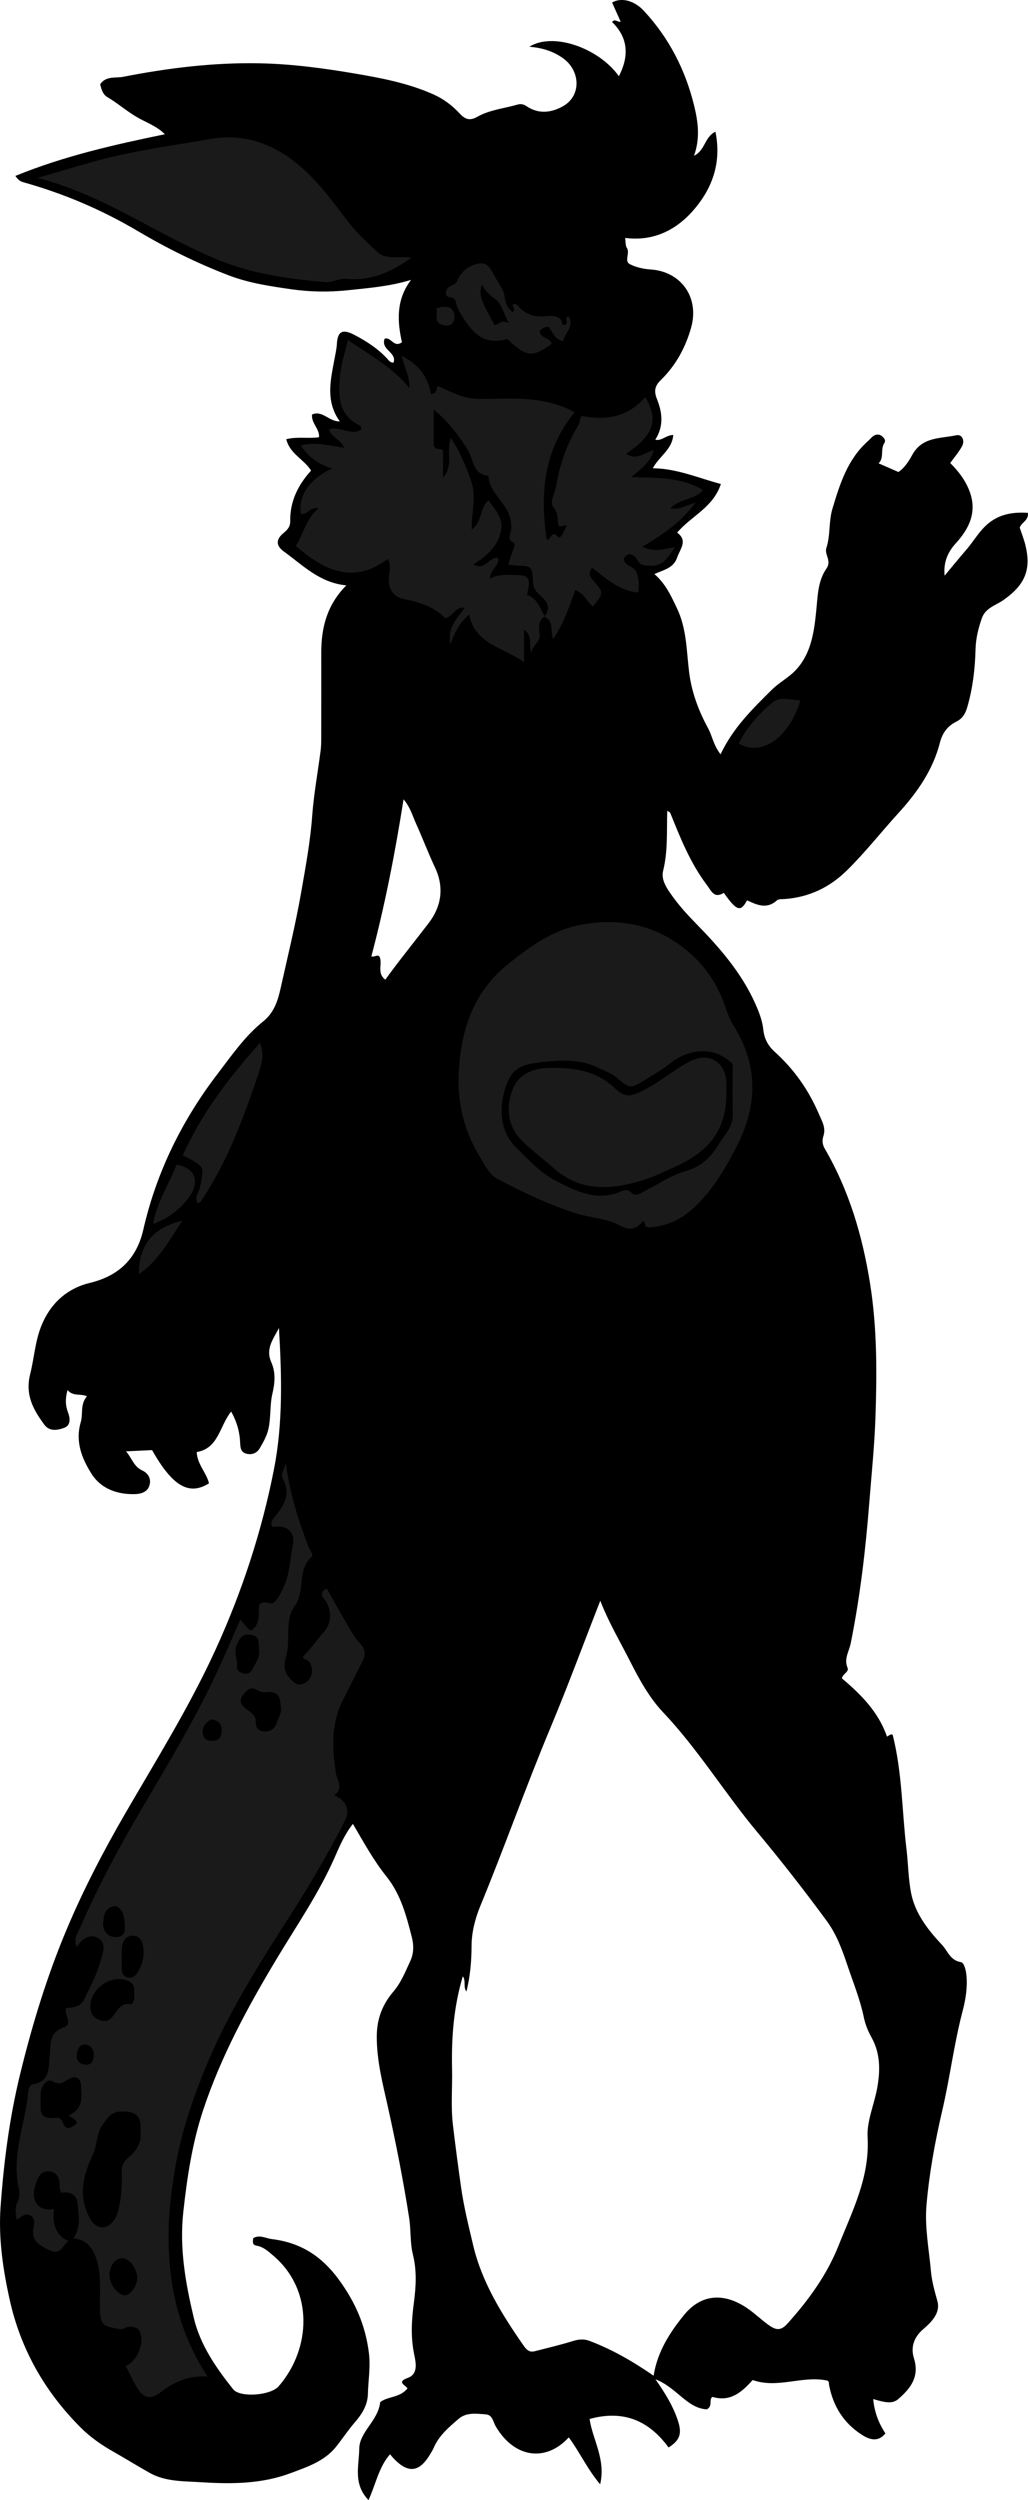 <?xml version="1.0" encoding="utf-8"?>
<!-- Generator: Adobe Illustrator 24.1.1, SVG Export Plug-In . SVG Version: 6.00 Build 0)  -->
<svg version="1.1" id="Layer_1" xmlns="http://www.w3.org/2000/svg" xmlns:xlink="http://www.w3.org/1999/xlink" x="0px" y="0px"
	 viewBox="0 0 329.78 801.94" style="enable-background:new 0 0 329.78 801.94;" xml:space="preserve">
<style type="text/css">
	.st0{fill:#1A1A1A;}
</style>
<g>
	<path d="M241.46,763.41c-3.45,3.8-7.05,7.14-12.92,5.41c-1.22,0.83,0.21,2.91-1.78,4c-6.37-0.33-9.61-6.98-16.49-9.65
		c3.28,4.69,5.56,8.53,7.05,12.82c1.53,4.39,1.01,6.62-2.85,9.06c-6.25-8.59-14.43-12.15-25.33-9.15c0.95,6.64,5.27,12.9,3.39,20.96
		c-4.19-4.96-6.59-10.41-10.07-15.05c-7.39,8.04-17.44,6.61-23.41-3.5c-0.87-1.48-1.01-3.75-3.28-3.9c-2.95-0.2-6.12-0.69-8.59,1.41
		c-3.2,2.73-6.47,5.48-8.14,9.55c-0.19,0.45-0.48,0.86-0.72,1.29c-3.26,5.73-7.07,8.02-13.2,0.57c-3.59,4.09-4.52,9.44-6.9,14.7
		c-5.05-5.22-3.02-11.12-2.98-16.41c0.04-5.53,6.07-8.97,6.72-15c2.25-1.87,6.4-1.39,8.76-4.43c-0.79-1.19-3.61-2.01,0.17-3.4
		c3.32-1.21,2.52-4.9,1.98-7.5c-1.16-5.6-0.84-11.02-0.09-16.65c0.67-5.03,0.96-10.28-0.31-15.35c-0.97-3.86-0.6-7.82-1.21-11.74
		c-1.86-11.94-4.19-23.75-6.8-35.54c-1.66-7.47-3.63-14.9-3.59-22.77c0.03-5.74,1.89-10.29,5.35-14.35
		c2.52-2.96,3.86-6.48,5.43-9.85c1.02-2.2,1.17-4.8,0.49-7.47c-1.77-6.98-3.57-13.84-8.21-19.63c-4.08-5.09-7.21-10.83-10.72-16.81
		c-2.72,3.44-4.28,7.2-5.88,10.83c-5.02,11.4-12.06,21.6-18.43,32.21c-9.35,15.55-18.01,31.49-23.73,48.77
		c-3.49,10.54-5.14,21.49-6.36,32.61c-1.29,11.75,0.71,22.83,3.34,33.96c2.06,8.74,7.15,16.05,12.64,22.96
		c2.19,2.76,12.01,2.02,14.58-0.93c10.41-11.92,11.38-30.77-1.66-41.89c-1.58-1.35-3.18-2.86-5.39-3.23
		c-1.5-0.25-1.19-1.3-1.09-2.42c2.06-1.21,3.98,0.06,6.02,0.31c9.14,1.11,15.91,5.43,21.41,12.94c5.28,7.22,8.59,14.67,9.69,23.63
		c0.56,4.56-0.23,8.76-0.33,13.12c-0.08,3.58-1.96,6.53-4.22,9.12c-2.15,2.48-3.94,5.22-5.97,7.77c-3.73,4.69-9.31,6.51-14.66,8.51
		c-9.16,3.43-18.77,3.51-28.31,2.91c-5.65-0.36-11.7-0.13-16.76-2.97c-4.01-2.25-7.95-4.69-11.97-6.98
		c-3.68-2.09-7.2-4.56-10.23-7.59c-11.51-11.49-19.26-25.11-22.79-41c-2.18-9.82-3.64-19.83-2.92-29.86
		c1.01-14.19,2.82-28.31,6.19-42.19c3.85-15.84,8.58-31.42,14.87-46.43c5.43-12.95,11.92-25.42,18.98-37.6
		c9.99-17.23,20.55-34.16,28.86-52.33c8.51-18.59,14.86-37.91,18.79-57.93c2.94-14.94,2.49-30.16,1.61-45.38
		c-1.72,3.45-4.41,6.57-2.47,10.97c1.43,3.25,1.21,6.56,0.37,10.1c-0.86,3.62-0.44,7.5-1.26,11.24c-0.51,2.33-1.64,4.27-2.77,6.23
		c-0.89,1.54-2.43,2.26-4.27,1.81c-1.84-0.45-1.98-1.89-2.05-3.5c-0.14-3.28-0.88-6.42-2.89-10.03
		c-3.73,4.63-4.03,11.83-11.04,12.98c0.15,3.96,3.14,6.61,3.93,10.04c-6.43,4.04-11.71,0.9-18.26-10.66
		c-2.63,0.13-5.23,0.25-8.35,0.4c1.89,2.17,2.43,4.85,5.18,6.12c1.67,0.77,2.88,2.31,2.42,4.47c-0.52,2.44-2.76,3.05-4.52,3.12
		c-5.7,0.22-11.03-1.61-14.12-6.47c-3.12-4.91-5.33-10.36-3.47-16.66c0.77-2.6-0.26-5.67,1.97-8.25c-2.09-0.94-4.43,0.14-6.23-1.99
		c-0.78,2.9-0.69,4.96,0.19,7.26c0.59,1.52,0.99,4.01-1.19,4.83c-2.1,0.79-4.73,1.31-6.41-0.95c-3.56-4.79-6.25-9.59-4.57-16.26
		c1.26-5.01,1.58-10.34,3.48-15.21c2.81-7.22,8.16-12.23,15.6-14.02c9.48-2.28,15.11-7.88,17.22-17.14
		c4.22-18.44,12.43-35.05,23.83-49.95c4.47-5.84,8.74-12.09,14.58-16.77c3.49-2.8,4.72-6.58,5.61-10.6
		c2.3-10.33,4.84-20.62,6.65-31.04c1.4-8.05,2.9-16.1,3.5-24.3c0.51-7,1.8-13.95,2.7-20.93c0.17-1.31,0.2-2.65,0.2-3.97
		c0.02-9.17,0.01-18.33,0.01-27.5c0-7.94,1.78-15.26,8.04-21.56c-8.54-0.8-13.91-6.44-20-10.83c-2.69-1.94-2.61-3.96-0.06-6.03
		c1.16-0.94,2.09-1.98,2.06-3.74c-0.11-6.36,2.54-11.65,6.69-16.21c-2.21-3.61-6.82-5.33-7.96-10.08c3.69-0.89,7.03-0.12,10.5-0.62
		c0.29-2.65-2.52-4.44-2.23-7.29c3.36-1.48,5.42,2.33,8.91,2.21c-4.7-6.53-2.93-13.36-1.7-20.04c0.29-1.6,0.67-3.18,0.76-4.82
		c0.22-3.97,1.76-4.88,5.44-2.98c3.94,2.04,7.67,4.42,10.71,7.73c0.54,0.58,1.03,1.34,2.02,1.25c1.19-3.3-4.2-4.06-2.85-7.67
		c2.06-0.7,2.96,3.08,5.55,1.12c-1.5-6.66-1.93-13.61,2.93-19.99c-6.83,2.1-13.74,2.64-20.56,3.35c-5.87,0.61-11.82,0.52-17.82-0.33
		c-6.82-0.98-13.59-1.98-20.02-4.43c-10.19-3.89-19.93-8.72-29.34-14.28C32.61,67.26,20.36,62.06,7.46,58.45
		c-0.87-0.24-1.5-0.6-2.53-2.02c15.51-6.35,31.52-9.98,47.96-13.37c-2.67-2.7-6.15-3.81-9.14-5.59c-3.25-1.92-6.07-4.42-9.31-6.32
		c-1.52-0.89-1.91-2.57-2.31-4.1c1.83-2.78,4.96-1.95,7.3-2.4c14.38-2.81,28.87-4.62,43.63-4.35c10.43,0.19,20.67,1.57,30.86,3.3
		c8.46,1.44,16.93,3.06,24.95,6.6c3.48,1.54,6.2,3.63,8.65,6.26c1.73,1.86,3.22,2.35,5.58,1.01c4.01-2.27,8.67-2.68,13.03-3.95
		c0.89-0.26,1.84-0.11,2.79,0.54c3.94,2.71,8.23,2.05,11.89-0.11c5.71-3.37,5.4-11.32-0.26-15.32c-3.09-2.18-6.6-3.31-10.74-3.63
		c7.59-4.79,22.26,0.37,28.73,9.45c3.16-6.12,3.22-12.18-2.19-17.38c0.95-1.2,1.58,0.07,2.76-0.1c-0.94-2.11-1.84-4.13-2.75-6.16
		c2.93-1.72,7.1-0.65,10.13,2.6c8.08,8.67,13.33,18.9,16.15,30.32c1.28,5.2,2.05,10.58-0.01,16.24c3.64-1.75,3.35-6.05,6.88-7.72
		c1.93,9.45-0.72,17.51-6.39,24.39c-5.69,6.91-13.15,10.88-22.58,9.68c0.2,1.3,0.07,2.44,0.55,3.18c1.13,1.71-1,4.25,1.01,5.26
		c1.96,0.98,4.26,1.52,6.57,1.67c9.92,0.65,15.77,9.06,13.02,18.73c-1.81,6.39-4.93,12.09-9.7,16.74c-1.94,1.89-2.27,3.53-1.23,6.13
		c1.66,4.16,2.3,8.56-0.55,13.02c2.15,0.45,3.34-1.46,5.77-1.54c-0.33,4.68-4.52,6.83-6.56,10.69c7.7,0.07,14.46,3.08,21.84,5.05
		c-2.51,7.58-9.45,10.21-14.03,15.59c3.53,2.61,0.94,5.23-0.02,8.04c-1.18,3.44-4.43,3.93-7.28,5.26c3.59,3.08,5.33,6.97,7.22,10.93
		c3.15,6.56,3.06,13.56,3.91,20.47c0.79,6.39,3.01,12.39,6.07,18.01c1.37,2.53,1.77,5.54,4.03,8.4
		c3.98-8.46,10.19-14.51,16.36-20.63c1.67-1.65,3.58-2.89,5.4-4.28c6.98-5.32,8.14-13.28,8.92-21.04c0.49-4.8,0.49-9.63,3.29-13.64
		c1.75-2.52-0.72-4.48-0.04-6.57c1.35-4.11,0.72-8.48,1.94-12.57c2.4-8,4.88-15.98,11.47-21.79c0.62-0.55,1.14-1.26,1.83-1.68
		c0.91-0.55,1.92-0.49,2.75,0.28c0.62,0.58,1.17,1.25,0.59,2.14c-1.32,2.02,0.06,4.62-1.82,6.45c2.27,0.99,4.19,1.83,6.35,2.78
		c2.01-1.31,3.39-3.57,4.47-5.53c3.23-5.84,9.08-5.16,14.12-6.26c1.84-0.4,2.82,1.71,1.82,3.54c-1,1.84-2.41,3.46-3.78,5.37
		c2.65,2.63,4.81,5.47,6.13,8.88c2.61,6.7,0.05,12.05-4.37,16.9c-2.57,2.82-3.97,6.07-3.56,10.35c2.34-2.8,4.64-5.63,7.02-8.39
		c2.04-2.36,3.61-5.08,5.84-7.31c3.93-3.93,8.63-4.79,13.85-4.45c0.29,2.46-1.94,2.92-2.62,4.73c0.56,1.72,1.35,3.67,1.84,5.68
		c1.92,7.92-0.2,12.73-7.07,17.57c-2.43,1.71-5.72,2.45-6.91,5.81c-1.15,3.27-1.94,6.51-2.03,10.02c-0.16,6.22-0.88,12.38-2.62,18.4
		c-0.63,2.2-1.48,3.75-3.66,4.83c-2.65,1.32-4.34,3.52-5.14,6.65c-2.24,8.76-7.23,15.94-13.29,22.58
		c-5.55,6.09-10.64,12.6-16.53,18.4c-5.57,5.49-12.21,8.65-20.05,9.21c-0.82,0.06-1.89-0.06-2.4,0.4c-3.26,2.97-6.4,1.49-9.61,0.01
		c-2.04,3.84-3.31,3.46-7.45-2.4c-3.1,1.9-3.9-0.47-5.47-2.56c-5.3-7.03-8.48-15.06-11.72-23.1c-0.09-0.23-0.47-0.33-0.96-0.66
		c-0.2,6.52,0.25,12.92-1.32,19.24c-0.73,2.92,1.22,5.69,2.86,7.99c2.28,3.21,4.96,6.15,7.74,8.99
		c7.48,7.64,14.48,15.63,18.94,25.58c1.22,2.73,2.29,5.5,2.59,8.33c0.32,3.08,1.58,5.3,3.72,7.23c6.18,5.59,10.81,12.17,14.12,19.89
		c1.07,2.5,2.34,4.43,1.4,7.25c-0.37,1.12-0.29,2.55,0.46,3.83c7.82,13.42,12.11,27.97,14.55,43.26c2.29,14.34,2.22,28.73,1.73,43.1
		c-0.31,9.03-1.25,18.07-1.96,27.1c-1.19,15.17-2.96,30.31-5.97,45.25c-0.52,2.6-2.24,4.91-1.02,7.84c0.57,1.36-1.63,1.95-1.8,3.41
		c6.16,5.16,11.74,10.82,14.46,18.67c0.72-0.42,1.4-1,1.83-0.56c3.08,12.27,2.96,24.5,4.41,36.54c0.59,4.87,0.58,9.96,1.6,14.7
		c1.36,6.28,5.44,11.48,9.81,16.12c1.81,1.92,2.62,5,6.06,5.54c1.03,0.16,1.62,2.55,1.78,4.3c0.35,3.86-0.26,7.67-1.2,11.26
		c-2.79,10.58-4.08,21.43-6.57,32.07c-2.33,10-4.19,20.2-5.06,30.41c-0.59,6.96,0.81,14.1,1.44,21.14c0.29,3.24,1.18,6.36,2.06,9.52
		c1.07,3.85-1.93,6.8-4.63,9.11c-3.04,2.61-3.93,5.91-2.9,9.21c1.87,5.99-1.06,9.71-5.05,13.15c-1.66,1.43-3.77,1.29-8.01-0.04
		c0.36,4.03,1.66,7.58,3.91,11.03c-2.31,2.9-5.06,2.02-7.41,0.53c-5.93-3.75-9.42-9.27-10.67-16.19c-0.08-0.46,0.06-1.02-0.53-1.27
		C257.49,761.86,249.48,766.28,241.46,763.41z M148.47,633.91c-2.96,9.95-3.67,19.74-3.45,29.65c0.13,5.99-0.43,12.05,0.27,17.97
		c0.78,6.64,1.67,13.3,2.6,19.93c0.9,6.38,2.46,12.64,3.92,18.8c2.79,11.82,9.24,22.17,16.17,32.13c1,1.43,1.91,2.21,3.59,1.78
		c4.08-1.05,8.2-2.02,12.22-3.26c1.83-0.57,3.46-0.74,5.27-0.07c7.35,2.76,14.06,6.67,20.62,11.19c1.19-7.64,5.15-13.82,9.77-19.49
		c5.63-6.91,13.06-7.18,20.48-2.01c2.29,1.59,4.29,3.53,6.53,5.16c2.65,1.93,4.12,1.89,6.23-0.46c6.71-7.47,12.57-15.54,16.29-24.87
		c4.46-11.19,10.07-22.01,9.34-34.84c-0.29-5.13,2.12-10.46,3.08-15.76c1.03-5.7,1.03-11.11-1.82-16.24c-1.13-2.03-2-4.19-2.45-6.37
		c-1.23-5.94-3.54-11.53-5.44-17.22c-1.59-4.76-3.43-9.62-6.43-13.71c-7.17-9.77-14.62-19.32-22.4-28.64
		c-10.43-12.5-18.92-26.5-30.2-38.41c-4.39-4.64-7.62-10.56-10.59-16.42c-3.17-6.25-6.77-12.28-9.5-19.3
		c-5.47,13.99-10.42,27.43-15.94,40.63c-7.91,18.93-14.72,38.28-22.53,57.25c-1.68,4.08-2.81,8.5-2.82,12.78
		c-0.02,4.95-0.42,9.69-1.64,14.69C148.48,637.2,149.59,635.52,148.47,633.91z M129.46,256.39c-2.73,17.32-5.99,33.96-10.33,50.39
		c1.08,0.29,1.77-0.67,2.56-0.02c1.23,2.24-0.99,5.34,1.92,7.47c4.51-6.24,9.36-12.18,13.99-18.25c3.91-5.13,4.99-11.23,1.99-17.63
		c-2.21-4.71-4.05-9.59-6.2-14.34C132.28,261.52,131.59,258.89,129.46,256.39z"/>
	<path class="st0" d="M66.59,762.31c-6.35-0.42-10.82,1.8-14.94,4.94c-3.26,2.49-5.51,2.17-7.68-1.39
		c-1.36-2.23-2.44-4.64-3.64-6.98c3.73-1.51,6.12-7.42,4.52-10.95c-0.67-1.48-1.91-1.56-3.31-1.62c-1.17-0.05-1.85,1.01-3.23,0.76
		c-5.82-1.02-6.17-1.37-6.27-7.64c-0.07-4.77,0.45-9.55-0.93-14.27c-1.16-3.98-3.21-6.72-7.55-7.23c2.62-3.72,1.65-7.92,1.2-11.84
		c-0.26-2.26-2.68-3.17-5.11-2.75c-0.24-0.65-0.56-1.11-0.53-1.55c0.18-2.59-0.53-5.01-3.26-5.3c-3.11-0.33-4.03,2.65-4.67,4.92
		c-1.36,4.87,1.55,8.1,6.11,7.16c-0.41,4.24,0.06,8.09,4.65,10.29c-1.81,1.28-2.49,4.38-5.6,3.1c-5.04-2.08-6.31-3.92-5.5-8.04
		c0.25-1.27,0.21-2.28-0.84-3.1c-1.84-1.43-3,0.4-4.71,1.1c-0.25-2.03-0.58-3.87,0.35-5.7c0.72-1.41,0.67-3.03,0.36-4.41
		c-2.38-10.67,2.15-20.62,3.06-30.93c0.1-1.14,0.63-2.2,1.54-2.34c5.6-0.88,4.94-5.57,5.32-9.18c0.4-3.74-0.24-7.36,4.5-9.08
		c3.35-1.21-0.27-4.11,0.84-6.21c2.39-0.12,4.66-0.31,5.96-3.16c1.77-3.85,3.84-7.53,4.96-11.69c0.7-2.59,2.07-5.48-0.33-7.28
		c-2.66-1.99-5.32-0.27-7.28,2.52c-1.07-2.79,0.44-4.59,1.23-6.4c5.73-13.15,12.51-25.74,19.79-38.12
		c6.36-10.81,12.82-21.59,18.65-32.73c4.69-8.95,8.71-18.15,12.78-27.67c1.45,1.11,1.91,2.84,3.54,3.44
		c3.26-2.08,2.13-5.78,2.64-8.35c1.81-1.68,3.5,0.64,4.94-0.87c1.41-1.47,2.12-3.21,2.96-5.01c1.92-4.1,1.87-8.58,2.78-12.85
		c0.97-4.57-1.81-6.89-6.42-6.1c-0.95-1.19-0.24-2.18,0.49-3.06c3.16-3.8,5.66-7.61,2.58-12.79c-0.49-0.83,0.6-2.6,1.15-4.65
		c1.29,9.83,4.07,18.47,7.33,26.98c0.4,1.05,1.74,2.38,0.87,3.17c-4.72,4.3-1.79,10.98-5.51,15.97c-2.88,3.87-1.29,9.87-2.36,14.83
		c-0.58,2.67-1.63,4.96,0.72,7.78c1.93,2.32,3.28,3.04,5.62,1.42c2.08-1.45,2.3-4.5,0.7-6.55c-0.51-0.65-1.65-0.42-1.87-1.56
		c2.44-2.29,4.29-5.23,6.65-7.79c2.48-2.68,2.92-7.12,0.17-10.65c-1.08-1.39-1.14-2.27,0.76-3.45c2.2,3.87,4.35,7.78,6.62,11.61
		c1.24,2.1,2.43,4.34,4.1,6.07c2.04,2.11,1.73,3.99,0.56,6.23c-2.05,3.92-3.95,7.91-5.99,11.84c-3.91,7.55-3.52,15.46-2.31,23.53
		c0.35,2.31,2.62,4.96-0.56,7.09c4.08,1.84,5.25,4.75,3.33,8.47c-5.02,9.72-10.46,19.19-16.35,28.41
		c-9.84,15.42-19.82,30.8-27.02,47.67c-4.97,11.66-9.15,23.65-11.18,36.29c-0.94,5.85-1.69,11.71-1.85,17.59
		C53.67,731.12,56.73,747.16,66.59,762.31z M45.04,683.8c0.56-5.39-1.8-6.83-6.84-6.47c-2.71,0.2-3.78,2.23-5.17,4.06
		c-2.19,2.87-1.74,6.53-3.21,9.64c-3.19,6.76-4.94,13.62-0.82,20.8c1.55,2.71,4.33,3.51,6.69,1.35c1.39-1.28,1.96-2.93,2.38-4.73
		c0.9-3.88,1.11-7.8,0.99-11.75c-0.06-1.84,0.31-3.12,2.04-4.55C43.52,690.14,45.61,687.33,45.04,683.8z M22.03,678.52
		c4.95-2.12,4.15-6.17,3.92-9.87c-0.13-2.07-1.74-2.87-3.59-1.94c-1.77,0.88-2.88,2.38-5.46,0.9c-1.77-1.02-3.49,1.27-3.79,3.42
		c-0.22,1.63-0.02,3.32-0.07,4.98c-0.07,2.27,0.95,3.28,3.26,3.39c1.27,0.06,2.94-0.88,3.76,1.26c1.27,3.32,2.97,1.59,4.61,0.49
		C24.42,679.66,23.24,679.54,22.03,678.52z M43.05,639.52c-0.01-1.47,0.22-3.02-1.45-3.89c-5.21-2.72-12.29,1.71-12.62,7.62
		c-0.17,3.04,1.53,4.41,3.76,4.91c4.36,0.99,4.25-6.19,9.03-5.29c1.02,0.19,1.35-1.64,1.29-2.86
		C43.04,639.85,43.05,639.69,43.05,639.52z M90.05,547.35c-0.08-3.57-1.37-4.99-4.74-4.57c-1.12,0.14-2.02-0.19-2.61-0.57
		c-2.31-1.48-3.48-0.12-4.71,1.47c-1.68,2.17-0.32,3.48,1.31,4.72c1.3,0.99,2.79,1.84,2.74,3.8c-0.04,1.69,0.56,2.86,2.4,3.13
		c2.15,0.32,3.73-0.83,4.29-2.56C89.32,550.98,90.52,549.22,90.05,547.35z M44.02,730.75c-0.06-3.25-2.42-6.34-4.88-6.4
		c-2.21-0.05-4.17,2.68-4.04,5.66c0.12,2.91,2.92,6.31,5.1,6.21C41.9,736.14,44.06,733.03,44.02,730.75z M39.06,628.1
		c0,1,0.04,2-0.01,3c-0.07,1.46,0.35,2.67,1.83,3.14c1.54,0.49,2.67-0.5,3.32-1.64c1.13-1.97,1.92-4.1,1.87-6.48
		c-0.05-2.49-0.71-5.13-3.31-5.23c-2.91-0.12-3.76,2.53-3.71,5.21C39.07,626.77,39.06,627.43,39.06,628.1z M83.04,528.97
		c0.03-2.29,0.19-4.27-2.73-4.64c-2.55-0.33-3.33,1.09-4.27,3.02c-1.19,2.46,0.18,4.73-0.01,7.07c-0.13,1.58,0.91,1.97,2,2.34
		c1.24,0.42,2.38-0.21,2.84-1.14C81.95,533.46,83.66,531.43,83.04,528.97z M40.05,617.49c0-3.68-1.68-6.51-3.7-6.03
		c-2.69,0.63-3.12,3.04-3.25,5.33c-0.16,2.71,1.56,4.54,3.97,4.55C39.89,621.36,40.16,619.49,40.05,617.49z M67.85,551.47
		c-2.07,1.11-3.37,2.73-2.64,5.19c0.44,1.46,1.77,1.82,3.23,1.7c1.54-0.13,2.36-0.9,2.6-2.44
		C71.43,553.36,70.41,551.89,67.85,551.47z M30.07,659.14c0.12-1.7-1.12-3.25-2.63-3.37c-2.18-0.16-2.78,2.16-2.86,3.81
		c-0.07,1.46,1.25,2.62,2.89,2.69C29.36,662.36,30.02,661.12,30.07,659.14z"/>
	<path class="st0" d="M174.73,197.67c-2.08,1.47-1.94,3.71-1.63,5.73c0.44,2.78-2.86,3.68-2.51,6.28c-1.23-2.45,0.58-5.52-2.49-7.73
		c0,3.45,0,6.62,0,10.45c-6.65-4.86-15.68-5.65-17.6-15.28c-2.99,2.59-4.58,5.5-5.99,9.58c-1.21-5.63,2.33-8.4,4.58-11.79
		c-3.05-0.28-3.71,2.65-6.23,3.45c-3.35-3.61-7.99-5.14-13.04-6.15c-4.3-0.86-5.71-4.03-4.87-8.79c0.22-1.26,0.29-2.6-0.52-4.15
		c-11.27,8.41-20.64,3.55-29.54-4.16c2.51-3.87,3.27-8.83,7.35-12.05c-2.79-0.67-3.56,2.29-5.77,1.72
		c-0.74-5.85,2.67-11.06,10.06-14.5c-4.36-1.36-7.57-3.66-10.06-7.36c4.54-1.37,8.94,0.05,13.97,0.71c-1.32-2.93-4.21-3.3-4.89-5.89
		c3.44-1.29,6.87,2.15,10.34,0.11c-0.1-0.42-0.08-1.17-0.35-1.3c-7.45-3.51-7-10.16-6.38-16.63c0.33-3.49,1.53-6.89,2.47-10.89
		c7.02,4.96,14.37,8.76,19.7,15.46c0.22-3.5-1.56-6.41-2.45-10.33c5.72,2.86,8.5,7.03,9.38,12.24c2.28-0.25,1.41-1.78,2.26-2.59
		c3.84,1.74,7.61,3.85,12.15,4.1c1.94,0.11,3.78,0.04,5.7,0c8.75-0.18,17.59-0.3,25.98,4.32c-9.9,12.1-11.13,25.88-9.02,40.59
		c1.16,1.44,1.3-3.15,3.54-0.77c1.15,1.22,1.97-1.85,3.04-3.55c-1.22,0.18-1.83,0.28-2.46,0.37c-0.13-0.26-0.34-0.51-0.38-0.78
		c-0.27-1.82,0.02-3.48-1.51-5.32c-1.38-1.67,0.45-4.6,0.85-6.95c1.17-6.75,3.33-13.23,6.96-19.11c0.56-0.91,0.51-1.89,1.13-3.31
		c7.64,1.52,14.94,0.52,20.49-6.04c4.42,7.45,2.72,12.23-6.12,18.18c3.25,2.33,5.82-0.41,8.89-1.18c-1.21,4.24-4.4,6.18-7.27,8.68
		c7.97,0.25,15.87-0.11,23.01,4.12c-2.38,3.16-7.27,2.63-10.47,5.86c2.97,0.69,5.09-1.04,8.1-1.76
		c-4.65,6.28-10.42,10.12-17.09,14.13c3.94,1.85,6.89,0.74,10.47,0.1c-2.33,3.52-4.05,6.46-8.32,5.96
		c-1.43-0.17-2.69,0.14-3.65-1.72c-0.63-1.22-2.64-3.42-4.46-0.55c0.27,2.58,3.39,2.26,4.2,4.6c0.75,2.19,0.75,4.13,0.5,6.26
		c-6.09-0.49-10.43-4.46-14.89-8.01c-1.35,2.22-0.48,3.17,0.43,4.21c3.4,3.88,3.38,3.89-0.07,8.3c-1.88-1.48-2.74-4.05-5.68-5.3
		c-1.93,5.39-3.78,10.85-7.12,15.72c-1.04-2.52,0.4-5.78-2.85-7.17c2.75-3.25,0.19-5.44-1.83-7.32c-1.25-1.17-1.68-2.2-1.77-3.77
		c-0.28-5.1-0.33-5.09-5.3-5.29c-0.81-0.03-1.62-0.17-2.66-0.28c0.55-1.72,0.96-3.29,1.57-4.77c0.33-0.82,0.73-1.99,0.14-2.27
		c-2.23-1.08-1.05-2.52-0.79-4c0.2-1.11,0-2.27-0.22-3.44c-0.98-5.3-6.56-8.2-7.02-13.72c-0.01-0.13-0.2-0.34-0.33-0.35
		c-4.75-0.58-4.48-5.21-6.22-8.06c-2.98-4.87-6.32-9.27-11.05-13.16c0,4.71,0,8.79,0,11.64c1.3,1.96,2.11,0.29,3.01,1.64
		c0,2.48,0,5.26,0,8.57c3.49-3.93,0.91-8.39,2.48-12.73c3.06,4.54,4.88,9.07,6.53,13.81c1.74,5.01,0.09,10.03,0.18,15.61
		c3.56-2.76,2.46-7.02,5.41-9.43c2.08,2.88,4.46,5.62,4.11,8.88c-0.56,5.24-4.25,8.8-9,11.7c3.89,2.2,5.12-2.71,7.96-2.04
		c0.5,2.58-2.69,3.6-2.57,6.61c2.38-1.37,4.65-1.21,6.91-1.21c5.76,0.01,6.17,0.51,4.93,6.44
		C172.31,191.89,173.25,194.99,174.73,197.67z"/>
	<path class="st0" d="M206.25,391.69c-2.22,2.6-4.08,3.17-7.62,1.29c-4.17-2.23-9.41-2.36-14.04-3.85
		c-8.69-2.79-16.91-6.73-24.97-10.97c-2.71-1.43-3.99-4.36-5.51-6.82c-4.93-7.98-7.31-16.84-6.99-26.16
		c0.47-13.7,4.25-26.39,15.26-35.41c6.89-5.65,14.38-11.2,23.26-13c11.06-2.24,23.52-1.24,34.87,8.26
		c6.28,5.25,10.08,11.4,12.47,18.81c0.62,1.9,1.46,3.68,2.47,5.31c8,12.93,7.52,25.92,0.63,39.07c-3.66,7-7.62,13.73-13.51,19.2
		c-4.02,3.73-8.46,5.8-14.01,6.27C206.18,393.88,207.53,392.08,206.25,391.69z M235.03,341.27c-6.18-6.19-14.6-4.55-19.85-0.32
		c-2.59,2.09-5.43,3.65-8.18,5.38c-4.81,3.03-4.98,2.86-9.32-0.78c-1.78-1.5-3.99-2.17-6.04-3.16c-5.13-2.48-10.64-2.38-16-1.89
		c-8.34,0.78-12.17,1.57-14.2,11.09c-1.3,6.11-0.25,12.24,4.13,16.49c3.9,3.78,7.78,8.12,12.56,10.58
		c6.07,3.12,12.53,6.57,20.04,3.92c1.11-0.39,2.95-1.51,4.11-0.28c1.69,1.8,3.01,0.5,4.35-0.16c4.38-2.14,8.51-5.14,13.12-6.42
		c5.1-1.42,8.4-4.58,10.76-8.6c1.76-2.99,4.66-5.58,4.56-9.59C234.93,352.02,235.03,346.53,235.03,341.27z"/>
	<path class="st0" d="M131.98,82.65c-6.74,4.88-13.32,7.5-20.9,6.79c-2.38-0.22-4.35,1.24-6.76,1.04
		c-11.58-0.97-22.99-2.55-33.88-6.95c-8.65-3.49-16.82-7.87-25.01-12.29C34.86,65.54,24.1,60.2,12.06,57.06
		c6.42-1.86,12.81-3.82,19.26-5.57c11.91-3.25,24.16-4.81,36.28-6.92c11.42-1.99,21.32,2.05,29.8,9.73
		c5.64,5.11,9.99,11.32,14.65,17.27c2.68,3.42,5.86,6.35,9.02,9.26C123.91,83.44,127.72,82.1,131.98,82.65z"/>
	<path class="st0" d="M164.45,100.19c1.07-1.01-0.05-1.63-0.01-2.41c0.59-0.4,1.19-0.33,1.68,0.26c2.32,2.77,5.29,3.73,8.84,3.4
		c2.51-0.23,5.1-0.35,5.53,2.81c2.87-0.01-0.1-2.41,1.96-2.73c1.83,3.3-1.28,5.25-1.78,7.86c-2.89-0.45-3.26-2.98-4.71-4.53
		c-1.17-0.02-2.08,0.46-2.82,1.33c0.04,2.52,3.49,1.89,3.77,4.15c-6.1,4.43-8.07,4.22-14.11-1.56c-7.51,1.93-11.01-1.26-15.54-9.03
		c-0.53-0.91-0.87-2.13-1.12-3.2c-0.42-1.77-3.65-0.38-3.06-3.07c0.44-2.02,2.87-1.73,3.49-3.22c1.07-2.55,2.73-4.27,5.32-5.24
		c3.23-1.2,4.73-0.46,6.38,2.82c1.24,2.47,3.38,5.01,3.62,7.35C162.14,97.66,162.94,98.83,164.45,100.19z M163.25,103.7
		c-1.76-3.36-2.42-6.45-4.31-7.72c-1.81-1.21-3.14-2.63-4.42-4.64c-0.85,3.4-0.45,4.55,4.16,13.01
		C160,104.17,160.8,102.29,163.25,103.7z"/>
	<path class="st0" d="M63.42,385.98c-1.17-2.06,0.51-3.79,0.84-5.58c1.12-6.13,1.35-6.09-3.86-8.93c-0.41-0.23-0.83-0.44-1.73-0.92
		c6-13.48,14.8-24.88,24.74-36.07c1.57,3.85,0.39,7.22-0.62,10.24c-4.76,14.21-10.01,28.24-18.47,40.79
		C64.17,385.74,63.76,385.81,63.42,385.98z"/>
	<path class="st0" d="M256.79,224.59c-3.56,11.97-12.42,18.23-19.8,13.92c2.55-5.23,6.39-9.46,10.75-13.14
		C250.34,223.17,253.69,224.69,256.79,224.59z"/>
	<path class="st0" d="M49.08,392.62c1.37-7.39,5.26-12.89,7.55-19.04c6.23,1.1,7.78,5.59,3.55,11.05
		C57.48,388.12,53.95,390.78,49.08,392.62z"/>
	<path class="st0" d="M44.53,408.75c0.06-9.55,4.51-14.94,13.95-17.17C54.2,397.97,50.91,404.29,44.53,408.75z"/>
	<path class="st0" d="M140.02,98.91c3.13-0.97,5.49-0.76,5.78,2.53c0.12,1.35-0.67,3.27-2.98,2.96
		C138.85,103.87,140.43,101.04,140.02,98.91z"/>
	<path class="st0" d="M233.03,350.65c0,11.31-5.12,18.34-15.82,23.3c-3.73,1.73-7.61,3.6-11.34,4.72
		c-9.76,2.93-19.63,3.75-28.36-4.06c-3.39-3.03-7.24-5.81-10.36-9.01c-4.13-4.23-4.96-10.1-2.79-15.93
		c1.95-5.24,6.68-6.95,11.39-7.1c7.71-0.25,15.37,0.62,21.47,6.46c3.23,3.09,4.98,2.81,9.17,0.71c5.28-2.64,9.72-6.57,14.9-9.27
		c6.22-3.24,11.72,0.26,11.73,7.19C233.03,348.65,233.03,349.65,233.03,350.65z"/>
</g>
</svg>
